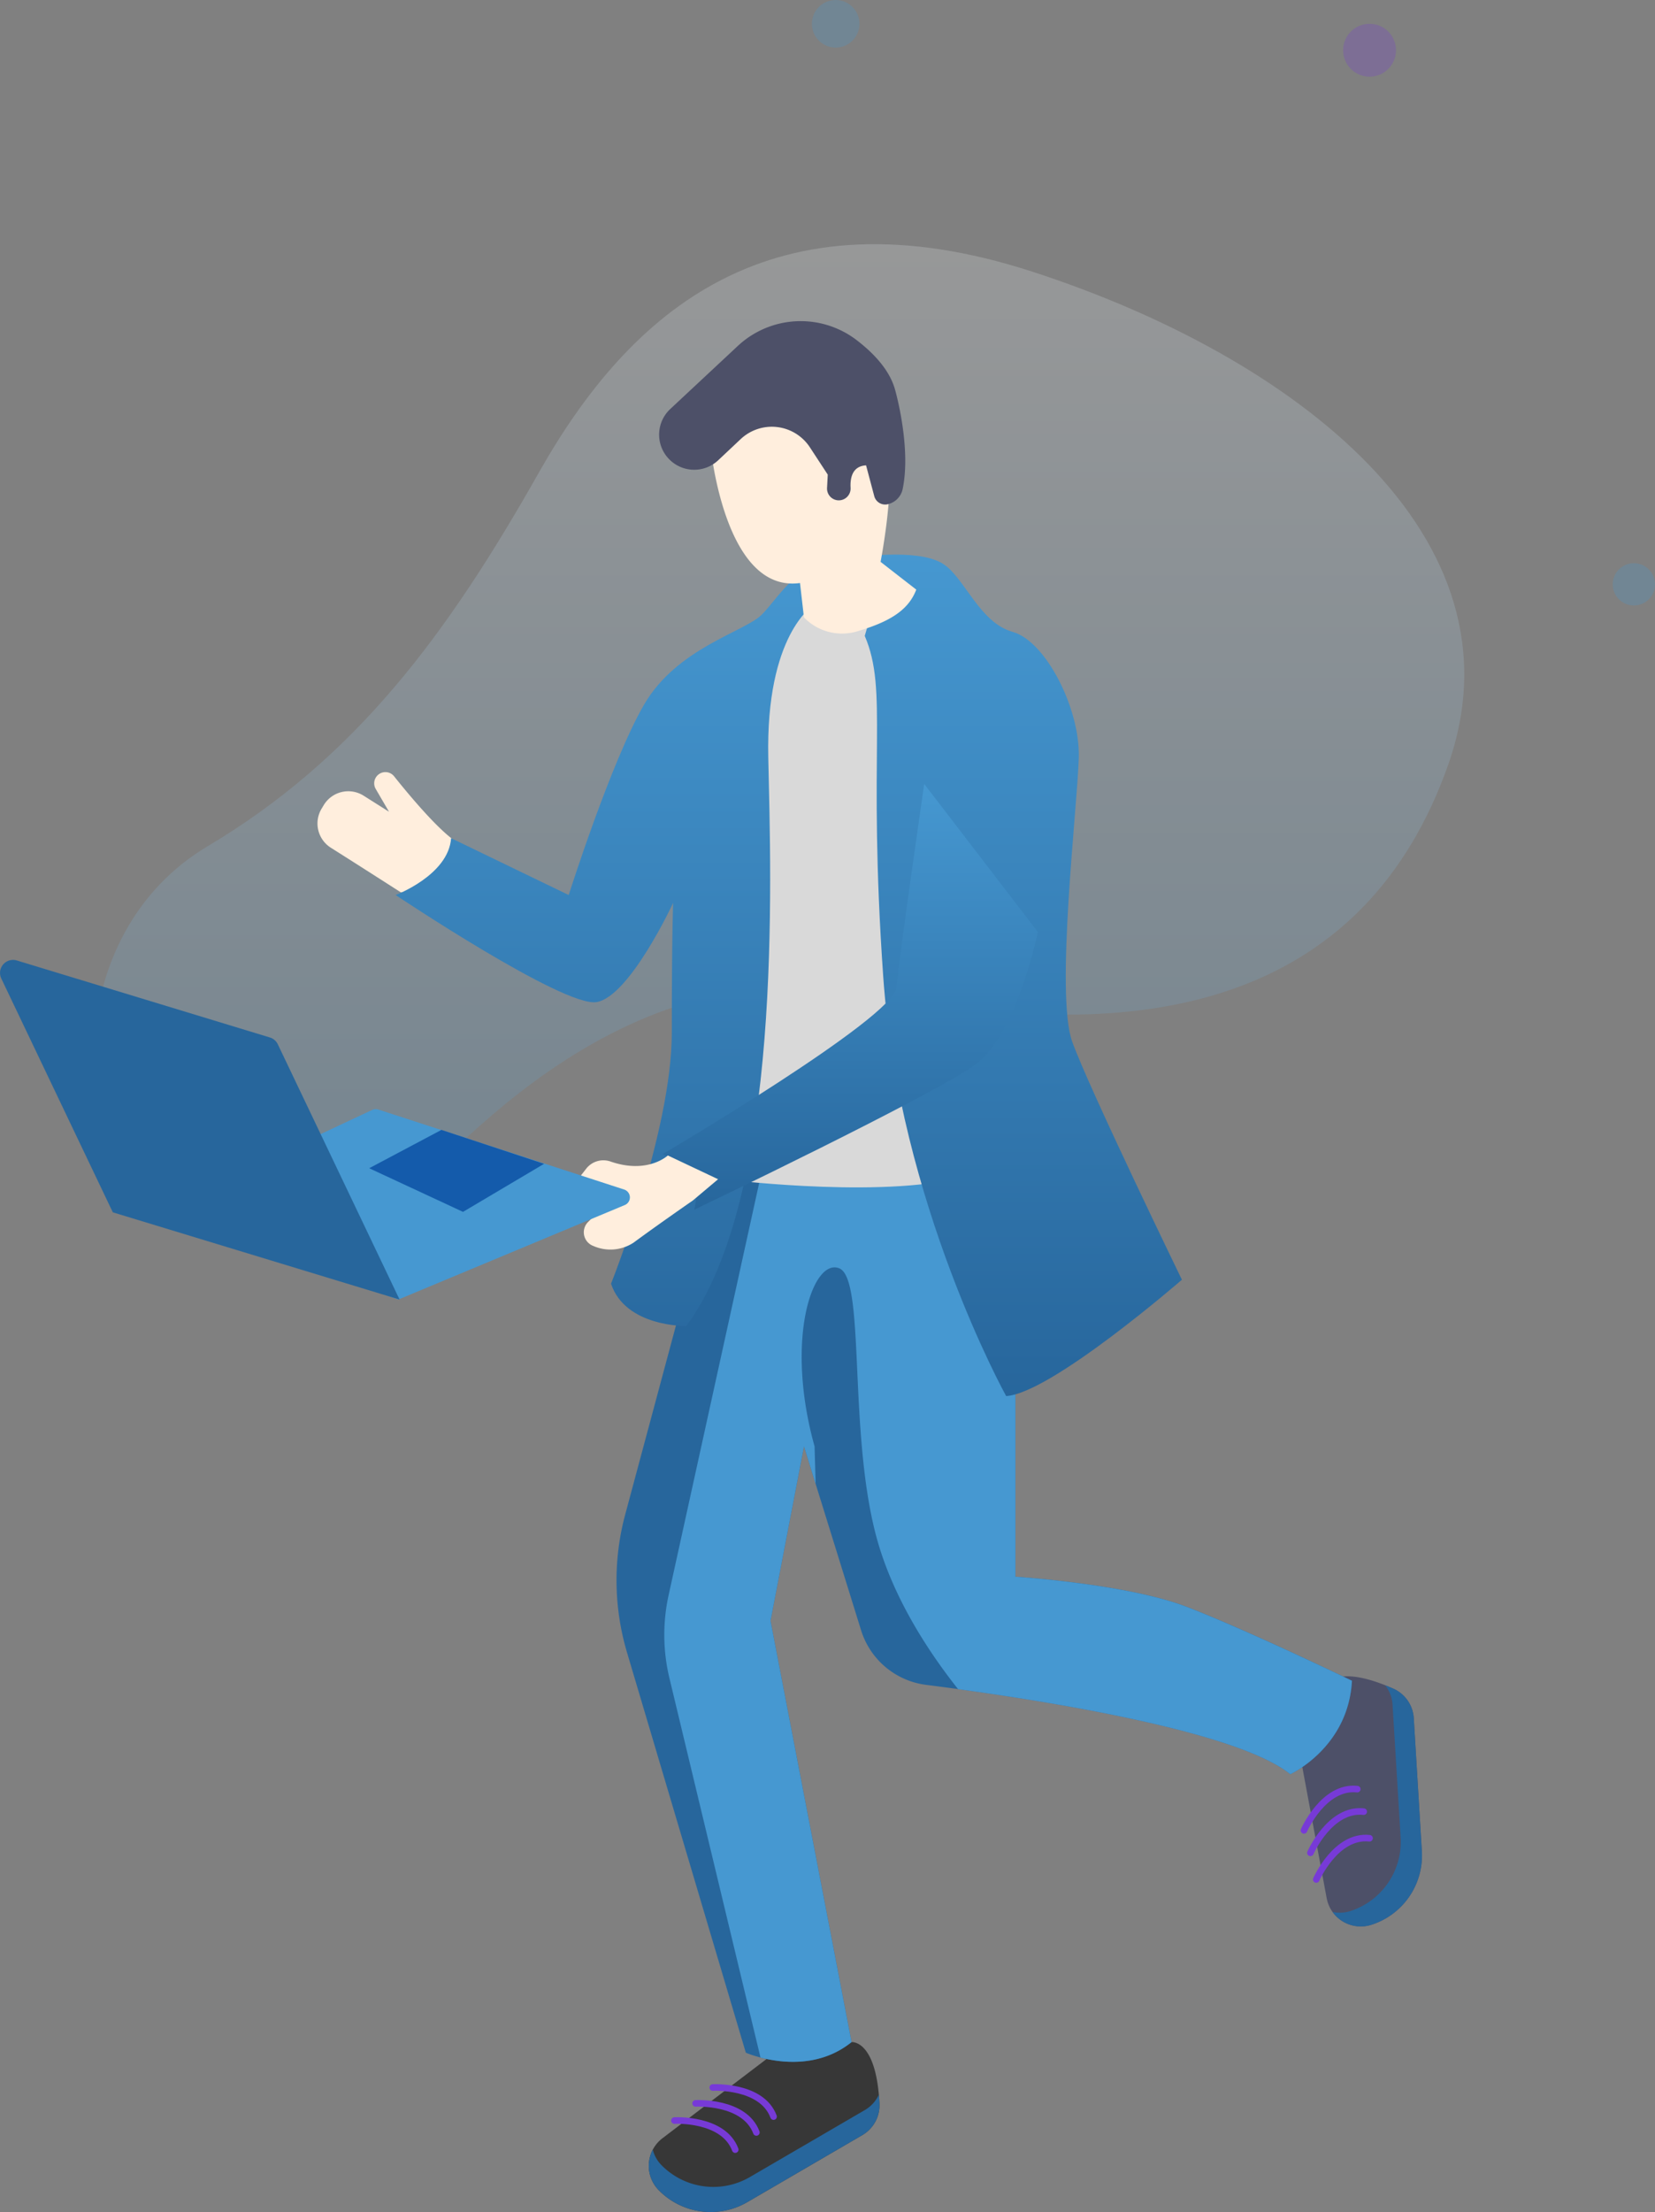 <svg xmlns="http://www.w3.org/2000/svg" xmlns:xlink="http://www.w3.org/1999/xlink" width="251.561" height="336.091" viewBox="0 0 251.561 336.091">
  <rect x="0" y="0" width="251.561" height="336.091" fill="#808080" stroke="none"/>
  <defs>
    <linearGradient id="linear-gradient" x1="0.5" x2="0.5" y2="1" gradientUnits="objectBoundingBox">
      <stop offset="0" stop-color="#fff"/>
      <stop offset="1" stop-color="#4698d1"/>
    </linearGradient>
    <linearGradient id="linear-gradient-2" x1="0.5" x2="0.5" y2="1" gradientUnits="objectBoundingBox">
      <stop offset="0" stop-color="#4698d1"/>
      <stop offset="1" stop-color="#27669c"/>
    </linearGradient>
  </defs>
  <g id="Group_7075" data-name="Group 7075" transform="translate(-888.995 -4120.273)">
    <g id="Group_7060" data-name="Group 7060" transform="translate(987.611 4429.316)">
      <path id="Path_14640" data-name="Path 14640" d="M-1330.23-2027.043s3.762-.441,4.245,9.335a5.254,5.254,0,0,1-2.6,4.791l-17.491,10.189a11.048,11.048,0,0,1-13.475-1.837h0a5.27,5.27,0,0,1,.584-7.873l19.9-15.14S-1332.372-2029.453-1330.23-2027.043Z" transform="translate(1361.047 2028.273)" fill="#373737"/>
      <path id="Path_14641" data-name="Path 14641" d="M-1328.184-2020.855l-17.49,10.189a11.047,11.047,0,0,1-13.475-1.837,5.188,5.188,0,0,1-1.291-2.316,5.267,5.267,0,0,0,.89,6.132,11.048,11.048,0,0,0,13.475,1.837l17.491-10.189a5.259,5.259,0,0,0,2.6-4.791c-.025-.477-.062-.911-.1-1.342A5.235,5.235,0,0,1-1328.184-2020.855Z" transform="translate(1361.047 2032.395)" fill="#27669c"/>
      <g id="Group_7059" data-name="Group 7059" transform="translate(3.9 8.119)">
        <g id="Group_7058" data-name="Group 7058">
          <g id="Group_7055" data-name="Group 7055" transform="translate(0 5.022)">
            <path id="Path_14642" data-name="Path 14642" d="M-1358.889-2021s7.432-.4,9.24,4.418" transform="translate(1358.889 2021.005)" fill="none" stroke="#773ad7" stroke-linecap="round" stroke-miterlimit="10" stroke-width="1"/>
          </g>
          <g id="Group_7056" data-name="Group 7056" transform="translate(3.214 2.411)">
            <path id="Path_14643" data-name="Path 14643" d="M-1357.111-2022.44s7.432-.4,9.24,4.418" transform="translate(1357.111 2022.449)" fill="none" stroke="#773ad7" stroke-linecap="round" stroke-miterlimit="10" stroke-width="1"/>
          </g>
          <g id="Group_7057" data-name="Group 7057" transform="translate(5.825)">
            <path id="Path_14644" data-name="Path 14644" d="M-1355.667-2023.774s7.432-.4,9.24,4.42" transform="translate(1355.667 2023.783)" fill="none" stroke="#773ad7" stroke-linecap="round" stroke-miterlimit="10" stroke-width="1"/>
          </g>
        </g>
      </g>
    </g>
    <g id="Group_7066" data-name="Group 7066" transform="translate(1086.078 4374.968)">
      <path id="Path_14645" data-name="Path 14645" d="M-1302.123-2056.869s1.3-3.558,10.245.408a5.255,5.255,0,0,1,3.109,4.48l1.229,20.2a11.046,11.046,0,0,1-7.7,11.207h0a5.27,5.27,0,0,1-6.769-4.062l-4.568-24.584S-1305.24-2056.04-1302.123-2056.869Z" transform="translate(1306.579 2058.336)" fill="#4d5068"/>
      <path id="Path_14646" data-name="Path 14646" d="M-1294.435-2054.667l1.229,20.2a11.051,11.051,0,0,1-7.7,11.208,5.176,5.176,0,0,1-2.65.11,5.271,5.271,0,0,0,5.877,1.965,11.048,11.048,0,0,0,7.7-11.207l-1.229-20.2a5.256,5.256,0,0,0-3.108-4.48c-.437-.193-.841-.354-1.242-.513A5.248,5.248,0,0,1-1294.435-2054.667Z" transform="translate(1309.019 2058.945)" fill="#27669c"/>
      <g id="Group_7065" data-name="Group 7065" transform="translate(1.124 17.11)">
        <g id="Group_7064" data-name="Group 7064">
          <g id="Group_7061" data-name="Group 7061" transform="translate(1.864 7.461)">
            <path id="Path_14647" data-name="Path 14647" d="M-1304.926-2038.448s2.985-6.817,8.1-6.264" transform="translate(1304.926 2044.745)" fill="none" stroke="#773ad7" stroke-linecap="round" stroke-miterlimit="10" stroke-width="1"/>
          </g>
          <g id="Group_7062" data-name="Group 7062" transform="translate(0.978 3.417)">
            <path id="Path_14648" data-name="Path 14648" d="M-1305.416-2040.686s2.985-6.819,8.1-6.264" transform="translate(1305.416 2046.982)" fill="none" stroke="#773ad7" stroke-linecap="round" stroke-miterlimit="10" stroke-width="1"/>
          </g>
          <g id="Group_7063" data-name="Group 7063">
            <path id="Path_14649" data-name="Path 14649" d="M-1305.957-2042.576s2.986-6.819,8.1-6.264" transform="translate(1305.957 2048.872)" fill="none" stroke="#773ad7" stroke-linecap="round" stroke-miterlimit="10" stroke-width="1"/>
          </g>
        </g>
      </g>
    </g>
    <path id="Path_14650" data-name="Path 14650" d="M-1349.731-2095.479l-12.713,47.339a38.516,38.516,0,0,0,.277,20.942l18.06,60.81s9.106,4.019,16.07-1.607l-12.32-64.009,5.089-26.515,8.679,27.945a11.927,11.927,0,0,0,9.889,8.3c14.793,1.877,46.79,6.636,55.352,13.567,0,0,8.838-4.017,9.373-14.195,0,0-16.069-7.767-25.176-11.249s-25.978-4.554-25.978-4.554v-62.67l-44.727.535Z" transform="translate(2346.467 6398.541)" fill="#27669c"/>
    <path id="Path_14651" data-name="Path 14651" d="M-1255.221-2022.9s-16.069-7.767-25.176-11.249-25.978-4.554-25.978-4.554v-62.67l-38.421.459-14.289,65a28.144,28.144,0,0,0,.121,12.615l13.844,57.647c3.135.819,9,1.566,13.837-2.343L-1343.6-2032l5.089-26.515,1.775,5.717-.168-5.717c-4.554-16.337-.268-28.657,3.75-27.05s1.339,24.64,5.624,40.71c2.525,9.469,8.2,17.888,12.445,23.23,16.039,2.2,42.778,6.68,50.494,12.926C-1264.595-2008.7-1255.757-2012.72-1255.221-2022.9Z" transform="translate(2349.711 6398.541)" fill="#4698d1"/>
    <path id="Path_14652" data-name="Path 14652" d="M-1396.805-2029.264c-13.4-8.291-15-41.244,7.5-54.636s36.424-32.139,50.351-56.778,35.352-43.387,74.99-30.532,75.527,40.173,63.207,74.99-43.923,43.387-85.7,34.818-68.028,27.853-76.6,34.281S-1385.557-2022.3-1396.805-2029.264Z" transform="translate(2309.854 6332.754)" opacity="0.2" fill="url(#linear-gradient)"/>
    <path id="Path_14653" data-name="Path 14653" d="M-1376.223-2116.056s-6.112-3.921-10.646-6.783a4.359,4.359,0,0,1-1.412-5.929l.322-.535a4.362,4.362,0,0,1,6.069-1.445l3.86,2.439-2.019-3.46a1.7,1.7,0,0,1,.5-2.256h0a1.692,1.692,0,0,1,2.292.331c2.1,2.631,7.068,8.65,9.871,10.207l-2.008,6.828Z" transform="translate(2326.155 6371.916)" fill="#fed"/>
    <path id="Path_14654" data-name="Path 14654" d="M-1354.074-2060.725s24.64,2.947,36.156-.8l-10.178-83.294-6.159-3.75s-16.337-1.607-17.677,6.428-2.142,63.207-2.142,63.207Z" transform="translate(2354.291 6360.306)" fill="#d9d9d9"/>
    <circle id="Ellipse_371" data-name="Ellipse 371" cx="3.616" cy="3.616" r="3.616" transform="translate(1012.402 4120.273)" fill="#4698d1" opacity="0.25"/>
    <circle id="Ellipse_373" data-name="Ellipse 373" cx="3.214" cy="3.214" r="3.214" transform="translate(1134.129 4205.843)" fill="#4698d1" opacity="0.25"/>
    <circle id="Ellipse_376" data-name="Ellipse 376" cx="4.017" cy="4.017" r="4.017" transform="translate(1093.151 4123.889)" fill="#773ad7" opacity="0.25"/>
    <path id="Path_14673" data-name="Path 14673" d="M-1373.9-2109.525l17.877,8.638s6.428-20.287,11.451-28.925,15.265-11.047,17.875-13.66,4.822-7.231,10.847-8.235,13.66-1.607,16.874.6,5.424,8.839,10.446,10.245,10.243,11.649,10.042,19.082-3.616,35.956-1,43.187,16.671,36.156,16.671,36.156-19.886,17.275-26.716,17.677c0,0-16.271-29.327-18.68-63.675s.8-43.387-2.813-51.825l2.009-6.83-9.842,2.211s-7.231,4.418-6.83,23.1,2.209,66.487-12.454,86.373c0,0-9.24.2-11.449-6.427,0,0,9.24-23.1,9.24-38.165s.2-19.685.2-19.685-6.629,14.262-11.649,15.064-30.532-16.27-30.532-16.27S-1374.3-2103.9-1373.9-2109.525Z" transform="translate(2331.463 6357.148)" fill="url(#linear-gradient-2)"/>
    <path id="Path_14674" data-name="Path 14674" d="M-1320.117-2133.333s-3.816,26.313-4.218,30.934-35.554,25.31-35.554,25.31,6.429,1.808,4.822,8.435c0,0,36.558-17.474,42.784-22.1s9.442-20.086,9.442-20.086" transform="translate(2349.594 6372.721)" fill="url(#linear-gradient-2)"/>
    <path id="Path_14675" data-name="Path 14675" d="M-1353.34-2102.111s-3.064,2.9-8.759.905a3.308,3.308,0,0,0-3.677,1.138L-1367-2098.5l5.825,2.209-4.285,4.284a2.212,2.212,0,0,0,.8,3.648,6.421,6.421,0,0,0,6.1-.5c3.816-2.811,9.039-6.427,9.039-6.427l3.816-3.214Z" transform="translate(2343.849 6397.942)" fill="#fed"/>
    <path id="Path_14676" data-name="Path 14676" d="M-1365.506-2077.071l-37.161-13.257,33.2-15.558a1.268,1.268,0,0,1,.924-.058l37.376,12.156a1.257,1.257,0,0,1,.094,2.355Z" transform="translate(2315.037 6394.797)" fill="#4698d1"/>
    <path id="Path_14677" data-name="Path 14677" d="M-1370.294-2091.805l12.32-7.3-15.6-5.156-10.981,5.825Z" transform="translate(2329.667 6396.207)" fill="#145bab"/>
    <path id="Path_14678" data-name="Path 14678" d="M-1413.038-2118.46l38.461,11.7a1.975,1.975,0,0,1,1.209,1.039l18.507,38.785-43.588-13.257-16.95-35.521A1.979,1.979,0,0,1-1413.038-2118.46Z" transform="translate(2304.592 6384.664)" fill="#27669c"/>
    <path id="Path_14679" data-name="Path 14679" d="M-1355.889-2159.218s2.009,22.9,13.66,21.292l.6,5.223a8.036,8.036,0,0,0,8.437,2.009c5.424-1.607,7.633-3.616,8.636-6.228l-5.424-4.218s2.613-13.458.6-16.873-18.479-7.432-18.479-7.432Z" transform="translate(2352.824 6346.781)" fill="#fed"/>
    <path id="Path_14680" data-name="Path 14680" d="M-1328.721-2150.317c-2.088.116-2.433,1.908-2.354,3.4a1.8,1.8,0,0,1-1.877,1.913h0a1.791,1.791,0,0,1-1.7-1.884l.107-2.021-2.715-4.149a6.914,6.914,0,0,0-10.521-1.248l-3.408,3.207a5.331,5.331,0,0,1-7.848-.589h0a5.33,5.33,0,0,1,.555-7.193l10.227-9.545a14,14,0,0,1,17.971-1.02c2.759,2.092,5.179,4.688,5.984,7.682,0,0,2.486,8.676,1.133,15.083a3,3,0,0,1-2.249,2.269h0a1.717,1.717,0,0,1-2.061-1.229Z" transform="translate(2349.359 6341.296)" fill="#4d5068"/>
  </g>
</svg>
